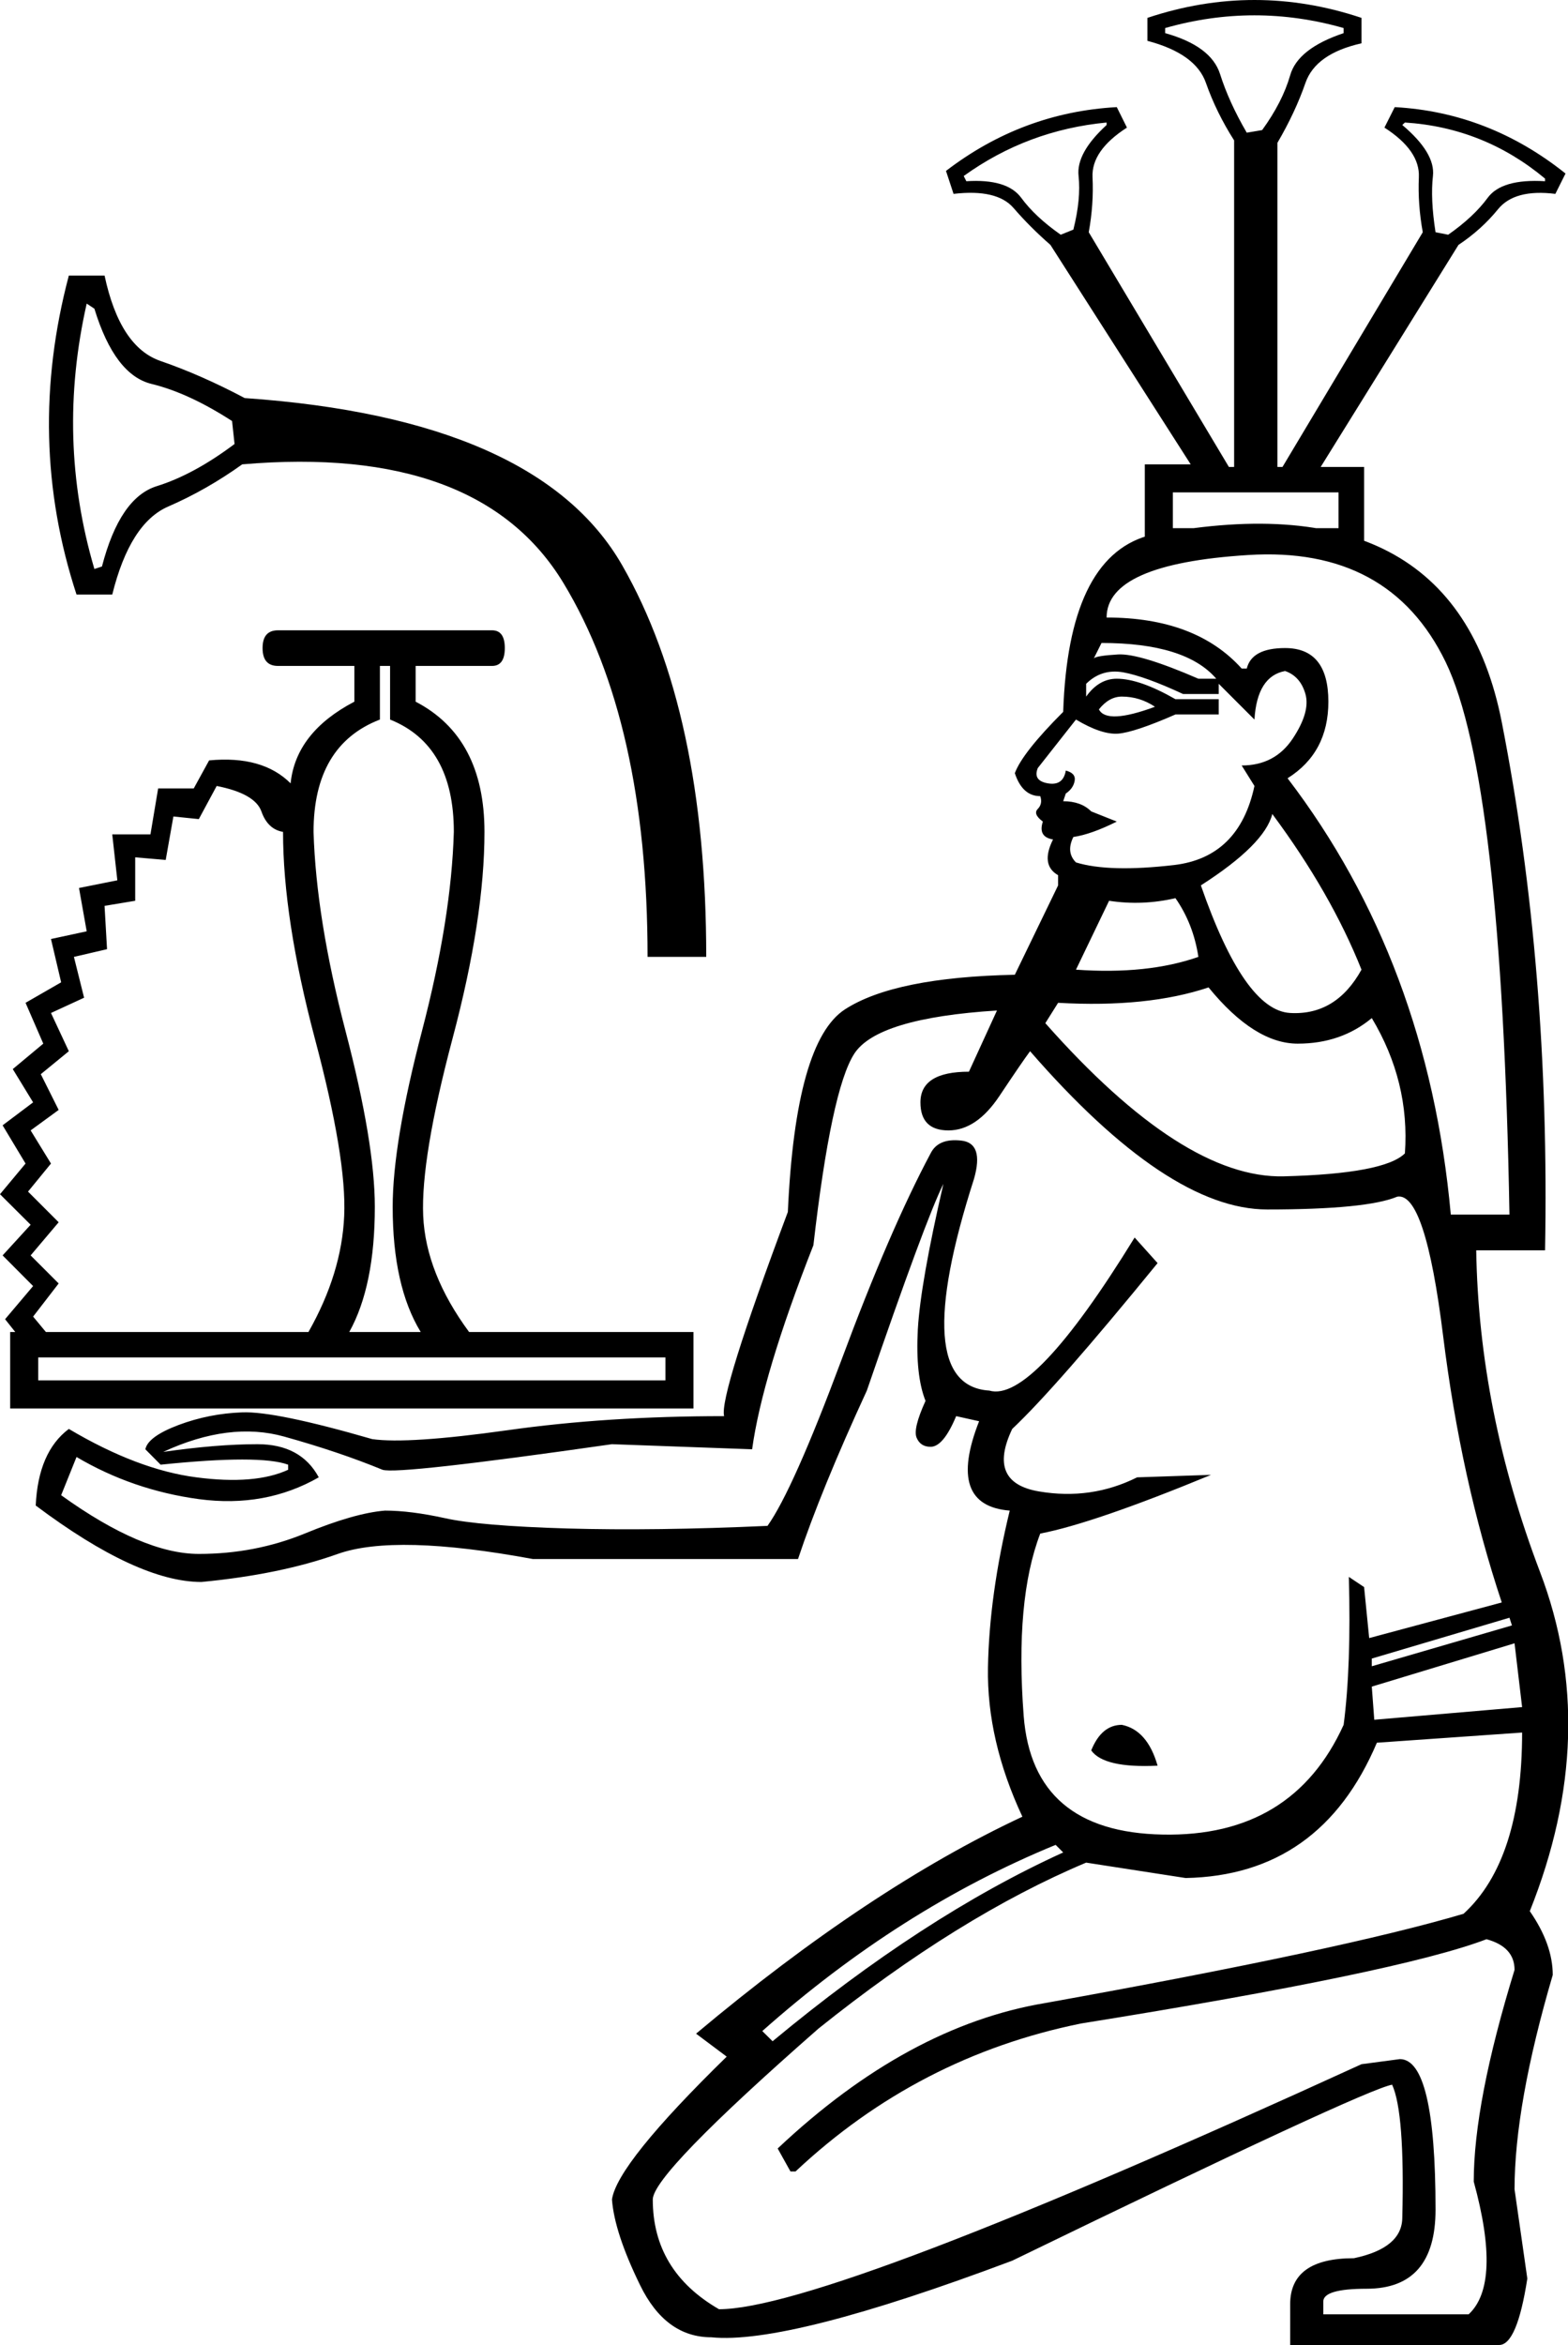 <?xml version='1.0' encoding ='UTF-8' standalone='yes'?>
<svg width='12.027' height='17.973' xmlns:inkscape='http://www.inkscape.org/namespaces/inkscape'>
<path style='fill:#000000; stroke:none' d=' M 8.488 4.733  Q 9.172 4.733 9.524 5.124  L 9.563 5.124  Q 9.602 4.967 9.857 4.967  Q 10.189 4.967 10.189 5.378  Q 10.189 5.769 9.876 5.965  Q 10.952 7.373 11.128 9.309  L 11.578 9.309  Q 11.519 5.965 11.089 5.075  Q 10.658 4.185 9.573 4.254  Q 8.488 4.322 8.488 4.733  Z  M 8.39 5.046  Q 8.409 5.026 8.576 5.016  Q 8.742 5.007 9.192 5.202  L 9.329 5.202  Q 9.094 4.928 8.449 4.928  L 8.39 5.046  Z  M 9.348 5.359  L 9.348 5.476  L 9.016 5.476  Q 8.703 5.613 8.576 5.623  Q 8.449 5.632 8.253 5.515  L 7.96 5.887  Q 7.921 5.984 8.038 6.004  Q 8.155 6.024 8.175 5.906  Q 8.253 5.926 8.243 5.984  Q 8.233 6.043 8.175 6.082  L 8.155 6.141  Q 8.292 6.141 8.37 6.219  L 8.566 6.297  Q 8.37 6.395 8.233 6.415  Q 8.175 6.532 8.253 6.61  Q 8.507 6.688 9.006 6.63  Q 9.505 6.571 9.622 6.024  L 9.524 5.867  Q 9.778 5.867 9.915 5.662  Q 10.052 5.456 10.013 5.319  Q 9.974 5.183 9.857 5.143  Q 9.642 5.183 9.622 5.515  L 9.348 5.241  L 9.348 5.319  L 9.074 5.319  Q 8.781 5.183 8.615 5.153  Q 8.449 5.124 8.331 5.241  L 8.331 5.339  Q 8.429 5.202 8.566 5.202  Q 8.742 5.202 9.016 5.359  L 9.348 5.359  Z  M 8.859 5.417  Q 8.742 5.339 8.605 5.339  Q 8.507 5.339 8.429 5.437  Q 8.488 5.554 8.859 5.417  Z  M 9.759 6.239  Q 9.7 6.473 9.211 6.786  Q 9.544 7.745 9.896 7.764  Q 10.248 7.784 10.443 7.432  Q 10.209 6.845 9.759 6.239  Z  M 8.253 7.432  Q 8.801 7.471 9.192 7.334  Q 9.153 7.08 9.016 6.884  Q 8.761 6.943 8.507 6.904  L 8.253 7.432  Z  M 8.116 7.686  L 8.018 7.842  Q 9.074 9.035 9.847 9.016  Q 10.619 8.996 10.776 8.84  Q 10.815 8.292 10.522 7.803  Q 10.287 7.999 9.954 7.999  Q 9.622 7.999 9.27 7.568  Q 8.801 7.725 8.116 7.686  Z  M 7.138 8.84  Q 7.197 8.722 7.373 8.742  Q 7.549 8.761 7.471 9.035  Q 6.962 10.619 7.588 10.658  Q 7.921 10.756 8.703 9.485  L 8.879 9.681  Q 8.097 10.639 7.764 10.952  Q 7.568 11.363 7.969 11.431  Q 8.37 11.499 8.722 11.323  L 9.289 11.304  Q 8.39 11.675 7.979 11.754  Q 7.784 12.262 7.852 13.152  Q 7.921 14.042 8.918 14.061  Q 9.915 14.081 10.306 13.22  Q 10.365 12.771 10.346 12.086  L 10.463 12.164  L 10.502 12.555  L 11.519 12.282  Q 11.206 11.343 11.069 10.238  Q 10.932 9.133 10.717 9.172  Q 10.482 9.27 9.72 9.27  Q 8.957 9.27 7.901 8.057  Q 7.842 8.136 7.666 8.4  Q 7.49 8.664 7.275 8.664  Q 7.06 8.664 7.06 8.449  Q 7.06 8.214 7.432 8.214  L 7.647 7.745  Q 6.728 7.803 6.552 8.077  Q 6.376 8.351 6.239 9.544  Q 5.847 10.541 5.769 11.108  L 4.694 11.069  Q 3.051 11.304 2.934 11.265  Q 2.601 11.128 2.181 11.011  Q 1.76 10.893 1.252 11.128  Q 1.662 11.069 1.975 11.069  Q 2.308 11.069 2.445 11.323  Q 2.034 11.558 1.525 11.49  Q 1.017 11.421 0.587 11.167  L 0.469 11.46  Q 1.095 11.91 1.525 11.91  Q 1.956 11.91 2.337 11.754  Q 2.718 11.597 2.953 11.578  Q 3.149 11.578 3.413 11.636  Q 3.677 11.695 4.351 11.715  Q 5.026 11.734 5.887 11.695  Q 6.082 11.421 6.454 10.424  Q 6.825 9.426 7.138 8.84  Z  M 5.104 10.404  L 0.293 10.404  L 0.293 10.58  L 5.104 10.58  L 5.104 10.404  Z  M 10.522 12.712  L 10.522 12.771  L 11.597 12.458  L 11.578 12.399  L 10.522 12.712  Z  M 10.522 12.927  L 10.541 13.181  L 11.675 13.084  L 11.617 12.595  L 10.522 12.927  Z  M 10.561 13.357  Q 10.13 14.374 9.094 14.394  L 8.331 14.276  Q 7.353 14.687 6.278 15.548  Q 5.007 16.662 5.007 16.858  Q 5.007 17.406 5.515 17.699  Q 6.336 17.699 10.443 15.821  L 10.737 15.782  Q 11.011 15.782 11.011 16.936  Q 11.011 17.542 10.482 17.542  Q 10.15 17.542 10.15 17.64  L 10.15 17.738  L 11.265 17.738  Q 11.519 17.503 11.304 16.721  Q 11.304 16.115 11.617 15.098  Q 11.617 14.922 11.402 14.863  Q 10.737 15.117 8.292 15.509  Q 7.04 15.763 6.102 16.643  L 6.063 16.643  L 5.965 16.467  Q 6.962 15.528 8.018 15.352  Q 10.306 14.941 11.226 14.668  Q 11.675 14.257 11.675 13.279  L 10.561 13.357  Z  M 8.605 13.22  Q 8.801 13.26 8.879 13.533  Q 8.468 13.553 8.37 13.416  Q 8.449 13.22 8.605 13.22  Z  M 5.847 15.567  L 5.926 15.645  Q 7.08 14.687 8.155 14.198  L 8.097 14.14  Q 6.904 14.629 5.847 15.567  Z  M 2.914 5.104  L 2.914 5.515  Q 2.405 5.711 2.405 6.376  Q 2.425 7.04 2.65 7.901  Q 2.875 8.761 2.875 9.25  Q 2.875 9.857 2.679 10.209  L 3.227 10.209  Q 3.012 9.857 3.012 9.25  Q 3.012 8.761 3.237 7.901  Q 3.462 7.04 3.481 6.376  Q 3.481 5.711 2.992 5.515  L 2.992 5.104  L 2.914 5.104  Z  M 0.274 11.539  Q 0.293 11.128 0.528 10.952  Q 1.056 11.265 1.506 11.323  Q 1.956 11.382 2.21 11.265  L 2.21 11.226  Q 1.995 11.147 1.232 11.226  L 1.115 11.108  Q 1.134 11.011 1.369 10.922  Q 1.604 10.834 1.858 10.825  Q 2.112 10.815 2.855 11.03  Q 3.129 11.069 3.892 10.962  Q 4.655 10.854 5.554 10.854  Q 5.515 10.698 6.043 9.289  Q 6.102 7.979 6.483 7.735  Q 6.864 7.49 7.784 7.471  L 8.116 6.786  L 8.116 6.708  Q 7.979 6.63 8.077 6.434  Q 7.96 6.415 7.999 6.297  Q 7.921 6.239 7.96 6.2  Q 7.999 6.16 7.979 6.102  Q 7.842 6.102 7.784 5.926  Q 7.842 5.769 8.155 5.456  Q 8.194 4.283 8.801 4.107  Q 11.147 3.638 11.519 5.535  Q 11.891 7.432 11.851 9.583  L 11.323 9.583  Q 11.343 10.815 11.812 12.047  Q 12.282 13.279 11.734 14.648  Q 11.91 14.902 11.91 15.137  Q 11.617 16.134 11.617 16.78  L 11.715 17.464  Q 11.636 17.973 11.499 17.973  L 9.896 17.973  L 9.896 17.66  Q 9.896 17.308 10.385 17.308  Q 10.756 17.23 10.756 16.995  Q 10.776 16.193 10.678 15.978  Q 10.463 16.017 7.764 17.327  Q 6.043 17.973 5.456 17.914  Q 5.104 17.914 4.909 17.513  Q 4.713 17.112 4.694 16.858  Q 4.733 16.584 5.574 15.763  L 5.339 15.587  Q 6.669 14.472 7.842 13.924  Q 7.568 13.338 7.578 12.78  Q 7.588 12.223 7.745 11.578  Q 7.256 11.539 7.51 10.893  L 7.334 10.854  Q 7.236 11.089 7.138 11.089  Q 7.06 11.089 7.031 11.02  Q 7.001 10.952 7.099 10.737  Q 7.021 10.541 7.04 10.189  Q 7.06 9.837 7.236 9.074  Q 7.099 9.348 6.649 10.658  Q 6.297 11.421 6.121 11.949  L 4.087 11.949  Q 3.031 11.754 2.591 11.91  Q 2.151 12.067 1.545 12.125  Q 1.056 12.125 0.274 11.539  Z  M 9.681 0.997  Q 9.837 0.782 9.896 0.577  Q 9.954 0.372 10.306 0.254  L 10.306 0.215  Q 9.622 0.02 8.937 0.215  L 8.937 0.254  Q 9.289 0.352 9.358 0.567  Q 9.426 0.782 9.563 1.017  L 9.681 0.997  Z  M 11.108 1.799  Q 11.304 1.662 11.411 1.516  Q 11.519 1.369 11.851 1.389  L 11.851 1.369  Q 11.382 0.978 10.776 0.939  L 10.756 0.958  Q 11.011 1.173 10.991 1.349  Q 10.971 1.525 11.011 1.78  L 11.108 1.799  Z  M 8.233 1.76  Q 8.292 1.525 8.273 1.349  Q 8.253 1.173 8.488 0.958  L 8.488 0.939  Q 7.881 0.997 7.392 1.349  L 7.412 1.389  Q 7.725 1.369 7.833 1.516  Q 7.94 1.662 8.136 1.799  L 8.233 1.76  Z  M 8.996 4.048  L 10.267 4.048  L 10.267 3.774  L 8.996 3.774  L 8.996 4.048  Z  M 10.463 3.579  L 10.463 4.224  L 8.781 4.224  L 8.781 3.559  L 9.133 3.559  L 8.057 1.877  Q 7.901 1.741 7.774 1.594  Q 7.647 1.447 7.314 1.486  L 7.256 1.31  Q 7.842 0.861 8.566 0.821  L 8.644 0.978  Q 8.37 1.154 8.38 1.359  Q 8.39 1.565 8.351 1.78  L 9.426 3.579  L 9.466 3.579  L 9.466 1.076  Q 9.329 0.861 9.25 0.636  Q 9.172 0.411 8.801 0.313  L 8.801 0.137  Q 9.622 -0.137 10.443 0.137  L 10.443 0.332  Q 10.091 0.411 10.013 0.636  Q 9.935 0.861 9.798 1.095  L 9.798 3.579  L 9.837 3.579  L 10.913 1.78  Q 10.874 1.565 10.883 1.359  Q 10.893 1.154 10.619 0.978  L 10.698 0.821  Q 11.421 0.861 12.008 1.33  L 11.93 1.486  Q 11.617 1.447 11.49 1.604  Q 11.363 1.76 11.187 1.877  L 10.13 3.579  L 10.463 3.579  Z  M 0.117 10.209  L 0.039 10.111  L 0.254 9.857  L 0.02 9.622  L 0.235 9.387  L 0 9.153  L 0.196 8.918  L 0.02 8.625  L 0.254 8.449  L 0.098 8.194  L 0.332 7.999  L 0.196 7.686  L 0.469 7.529  L 0.391 7.197  L 0.665 7.138  L 0.606 6.806  L 0.9 6.747  L 0.861 6.395  L 1.154 6.395  L 1.213 6.043  L 1.486 6.043  L 1.604 5.828  Q 2.014 5.789 2.229 6.004  Q 2.269 5.613 2.718 5.378  L 2.718 5.104  L 2.132 5.104  Q 2.014 5.104 2.014 4.967  Q 2.014 4.831 2.132 4.831  L 3.774 4.831  Q 3.872 4.831 3.872 4.967  Q 3.872 5.104 3.774 5.104  L 3.188 5.104  L 3.188 5.378  Q 3.716 5.652 3.716 6.376  Q 3.716 7.04 3.471 7.96  Q 3.227 8.879 3.246 9.319  Q 3.266 9.759 3.598 10.209  L 3.598 10.209  L 5.319 10.209  L 5.319 10.795  L 0.078 10.795  L 0.078 10.209  L 0.117 10.209  Z  M 2.366 10.209  L 2.366 10.209  Q 2.621 9.759 2.64 9.319  Q 2.66 8.879 2.415 7.96  Q 2.171 7.04 2.171 6.376  Q 2.171 6.258 2.171 6.376  Q 2.053 6.356 2.005 6.219  Q 1.956 6.082 1.662 6.024  L 1.525 6.278  L 1.33 6.258  L 1.271 6.591  L 1.037 6.571  L 1.037 6.904  L 1.037 6.904  L 0.802 6.943  L 0.821 7.275  L 0.567 7.334  L 0.645 7.647  L 0.391 7.764  L 0.528 8.057  L 0.313 8.233  L 0.45 8.507  L 0.235 8.664  L 0.391 8.918  L 0.215 9.133  L 0.45 9.368  L 0.235 9.622  L 0.45 9.837  L 0.254 10.091  L 0.352 10.209  L 2.366 10.209  Z  M 1.78 3.227  Q 1.447 3.012 1.164 2.943  Q 0.88 2.875 0.724 2.366  L 0.665 2.327  Q 0.43 3.364 0.724 4.361  L 0.782 4.342  Q 0.919 3.814 1.203 3.726  Q 1.486 3.638 1.799 3.403  L 1.78 3.227  Z  M 4.967 7.334  Q 4.967 5.535 4.322 4.469  Q 3.677 3.403 1.858 3.559  Q 1.584 3.755 1.291 3.882  Q 0.997 4.009 0.861 4.557  L 0.587 4.557  Q 0.196 3.364 0.528 2.112  L 0.802 2.112  Q 0.919 2.66 1.232 2.767  Q 1.545 2.875 1.877 3.051  Q 4.126 3.207 4.772 4.332  Q 5.417 5.456 5.417 7.334  L 4.967 7.334  Z '/></svg>
